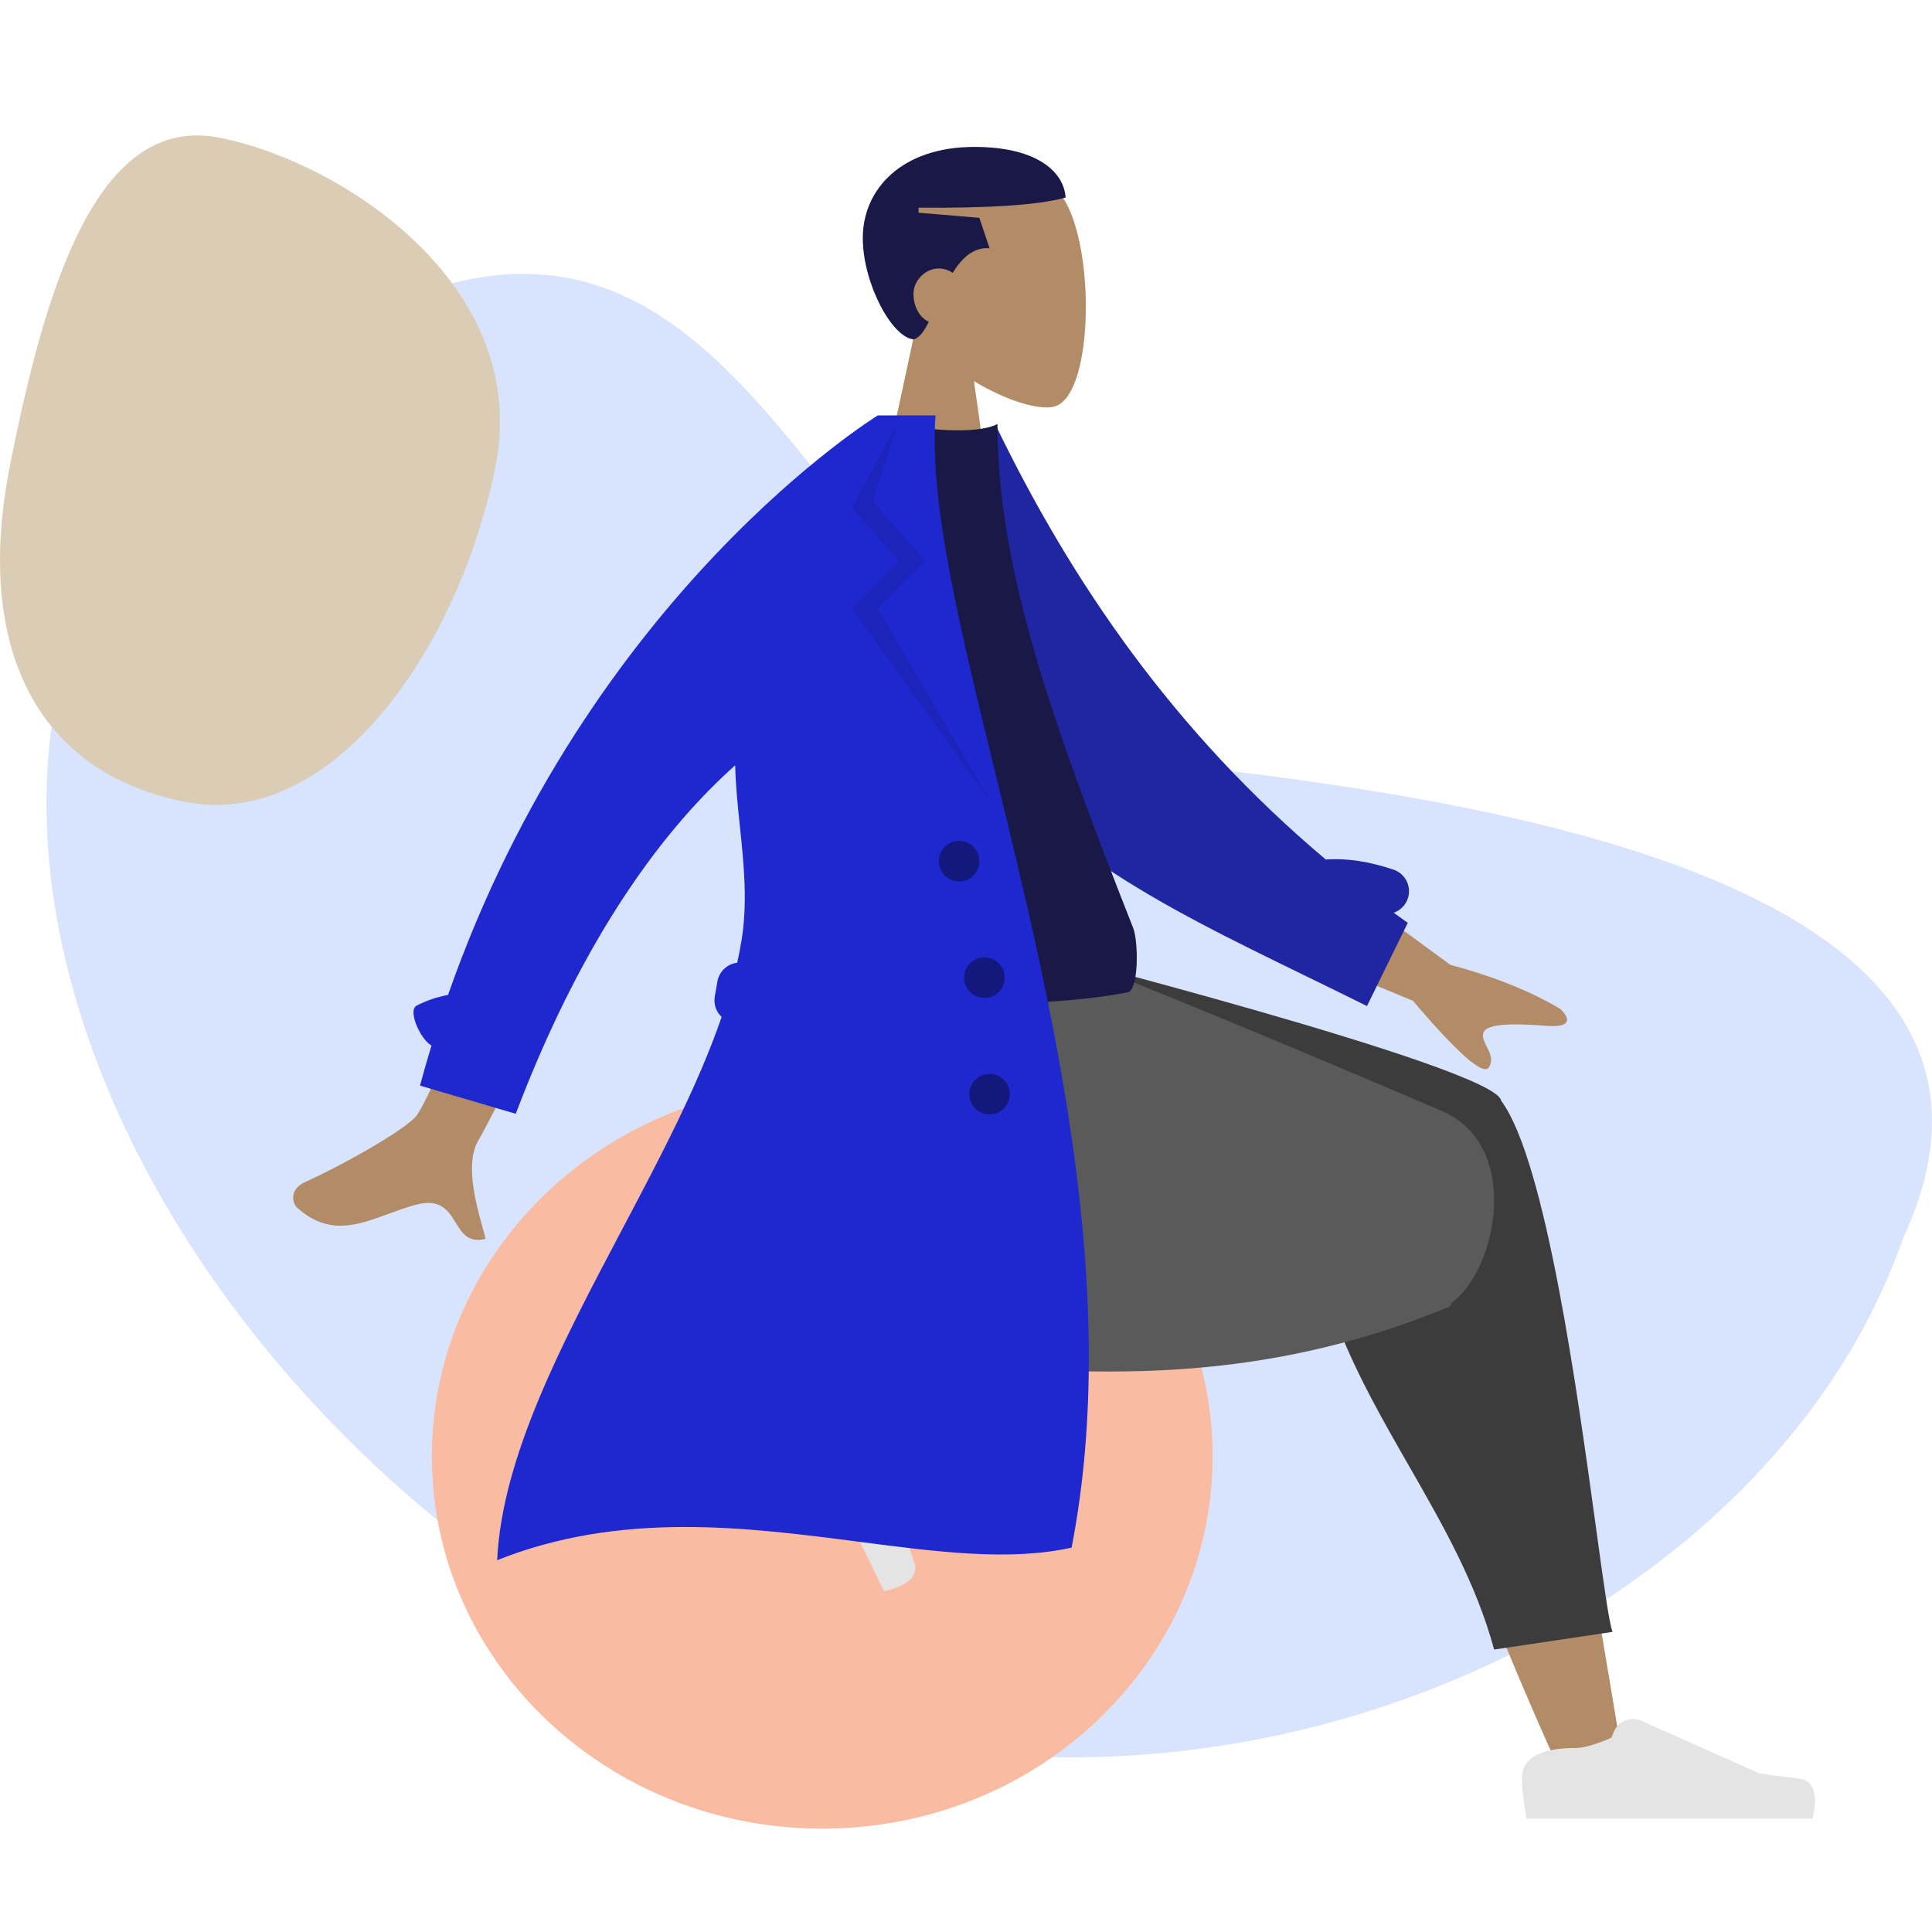 <svg xmlns="http://www.w3.org/2000/svg" xmlns:xlink="http://www.w3.org/1999/xlink" version="1.1" width="94" height="94" viewBox="0 0 94 94">
<path transform="matrix(1,0,0,-1,2.261,104.366)" d="M11.637 86.705C33.797 101.527 36.346 74.121 52.175 67.483 64.562 66.045 99.061 62.918 90.344 44.153 83.09 23.233 51.293 10.487 26.401 25.237 1.51 39.987-10.524 71.883 11.637 86.705Z" fill="#d8e4fd" fill-rule="evenodd"/>
<path transform="matrix(1,0,0,-1,0,41.511)" d="M.482 18.851C-1.258 10.065 1.747 3.931 8.985 2.498 16.223 1.064 22.373 10.065 24.112 18.851 25.852 27.638 16.622 33.636 10.686 34.811 4.749 35.987 2.222 27.638 .482 18.851Z" fill="#dbccb5" fill-rule="evenodd"/>
<path transform="matrix(1,0,0,-1,42.471,27.203)" d="M4.917 8.658C6.515 7.696 8.084 7.232 8.821 7.421 10.668 7.897 10.838 14.65 9.409 17.312 7.979 19.974 .631 21.134 .261 15.86 .132 14.029 .901 12.395 2.038 11.062L0 1.571H5.92L4.917 8.658Z" fill="#b28b67" fill-rule="evenodd"/>
<path transform="matrix(1,0,0,-1,41.978,16.513)" d="M2.713 6.408C6.129 6.384 8.506 6.527 9.867 6.901 9.805 8.058 8.601 9.365 5.427 9.365 1.895 9.365 0 7.309 0 4.929 0 2.755 1.401 .108 2.467 0 2.743 .06 2.979 .393 3.213 .851 2.774 1.064 2.467 1.568 2.467 2.218 2.467 2.844 3.019 3.45 3.7 3.45 3.948 3.45 4.18 3.37 4.373 3.237 4.821 3.957 5.382 4.495 6.167 4.436L5.673 5.915 2.713 6.162V6.408Z" fill="#191847" fill-rule="evenodd"/>
<path transform="matrix(1,0,0,-1,21.012,88.972)" d="M18.993 0C29.483 0 37.987 8.11 37.987 18.115 37.987 28.119 29.483 36.229 18.993 36.229 8.504 36.229 0 28.119 0 18.115 0 8.11 8.504 0 18.993 0Z" fill="#f9bca2" fill-rule="evenodd"/>
<path transform="matrix(1,0,0,-1,38.312,87.003)" d="M31.221 17.112C32.139 13.901 34.424 7.815 37.585 .826L40.588 1.702C37.961 17.784 35.774 28.432 34.521 31.673 33.694 33.814 27.433 33.563 28.153 29.255 28.455 27.448 29.65 22.61 31.221 17.112ZM18.877 28.503C13.979 27.489 3.825 23.905 .925 22.76-.897 22.04 .277 19.599 1.832 19.813 2.095 19.849 3.027 19.953 4.417 20.109 8.881 20.608 18.074 21.635 25.047 22.638 28.718 23.166 26.743 30.037 22.931 29.31 21.649 29.065 20.284 28.795 18.877 28.503Z" fill="#b28b67" fill-rule="evenodd"/>
<path transform="matrix(1,0,0,-1,47.898,80.257)" d="M25.128 26.742C24.627 28.374 1.865 34.169 1.865 34.169H0V32.433L15.685 24.455C15.664 24.198 15.677 23.925 15.727 23.638 15.614 17.724 18.147 13.306 20.656 8.932 22.296 6.071 23.925 3.229 24.797 0L30.559 .859C30.392 1.288 30.126 3.222 29.763 5.866 28.848 12.534 27.313 23.717 25.16 26.676 25.152 26.687 25.145 26.697 25.137 26.707 25.134 26.719 25.131 26.73 25.128 26.742Z" fill="#3c3c3c" fill-rule="evenodd"/>
<path transform="matrix(1,0,0,-1,36.798,67.075)" d="M12.403 6.535C10.968 6.822 9.646 7.078 8.516 7.276 1.211 8.556-.919 12.463 .34 20.987H13.799C15.997 20.356 27.423 15.569 33.351 13.022 37.274 11.337 36.038 5.262 33.816 3.681 33.804 3.584 33.764 3.518 33.693 3.488 25.269 0 18.085 .26 13.472 .427 11.54 .497 10.059 .551 9.127 .306L7.666 4.911 12.403 6.535Z" fill="#5a5a5a" fill-rule="evenodd"/>
<path transform="matrix(.439,.899,.899,-.438,27.653,69.179)" d="M2.597 13.619C1.462 13.619 .118 13.405 .008 12.276 .003 12.225 0 12.178 0 12.134 0 11.467 .222 10.187 .222 10.187 .996 10.187 14.125 10.187 14.125 10.187 14.125 10.187 14.667 11.98 13.499 12.123 12.332 12.266 11.56 12.381 11.56 12.381L5.806 14.947C5.291 15.177 4.689 14.936 4.474 14.415L4.354 14.124C4.354 14.124 3.273 13.619 2.597 13.619Z" fill="#e4e4e4" fill-rule="evenodd"/>
<path transform="matrix(1,0,0,-1,74.045,88.289)" d="M2.599 3.24C1.463 3.24 .117 3.026 .007 1.895 .003 1.846 0 1.799 0 1.756 0 1.09 .222-.189 .222-.189 .996-.189 14.135-.189 14.135-.189 14.135-.189 14.677 1.602 13.509 1.745 12.34 1.888 11.567 2.003 11.567 2.003L5.808 4.568C5.294 4.797 4.692 4.556 4.477 4.036L4.357 3.744C4.357 3.744 3.275 3.24 2.599 3.24Z" fill="#e4e4e4" fill-rule="evenodd"/>
<path transform="matrix(.998,-.07,-.07,-.998,14.763,65.4)" d="M6.279 10.718C7.335 11.965 14.129 25.692 14.129 25.692L18.407 24.605C18.407 24.605 9.817 10.173 9.22 9.351 8.444 8.283 8.828 6.354 9.089 5.046 9.129 4.844 9.166 4.656 9.196 4.489 8.344 4.338 8.079 4.844 7.8 5.377 7.485 5.98 7.151 6.617 5.932 6.382 5.461 6.291 5.004 6.158 4.558 6.029 3.015 5.582 1.598 5.172 .173 6.629-.053 6.86-.191 7.553 .637 7.861 2.699 8.629 5.763 10.108 6.279 10.718ZM56.927 14.503 49.481 20.812 47.447 16.647 54.994 12.883C57.011 10.149 58.165 8.987 58.455 9.398 58.7 9.745 58.552 10.095 58.416 10.418 58.31 10.67 58.211 10.904 58.31 11.107 58.537 11.571 60.01 11.417 61.401 11.212 62.793 11.007 62.429 11.657 62.113 11.988 60.744 12.942 59.016 13.781 56.927 14.503Z" fill="#b28b67" fill-rule="evenodd"/>
<path transform="matrix(1,0,0,-1,45.819,48.949)" d="M2.638 28.236 0 27.155C.028 26.467 .025 25.488 .022 24.366 .012 20.844-.002 15.917 .909 14.168 4.064 8.111 10.541 4.955 17.756 1.44 18.723 .969 19.703 .492 20.69-0L22.675 4.049C22.445 4.212 22.217 4.375 21.991 4.54 22.303 4.649 22.563 4.896 22.677 5.233 22.873 5.813 22.56 6.442 21.979 6.638 20.799 7.036 19.698 7.203 18.685 7.13 11.292 13.355 6.316 20.641 2.638 28.236Z" fill="#2026a2" fill-rule="evenodd"/>
<path transform="matrix(1,0,0,-1,36.552,49.561)" d="M0 1.277C0 1.277 11.632-0 18.312 1.277 18.863 1.382 18.839 3.758 18.583 4.407 14.599 14.513 11.978 21.912 11.978 28.931 10.882 28.359 8.14 28.76 8.14 28.76 3.228 21.526 .97 13.226 0 1.277Z" fill="#191847" fill-rule="evenodd"/>
<path transform="matrix(1,0,0,-1,20.118,75.967)" d="M1.681 27.56C8.535 47.135 22.594 55.757 22.594 55.757H22.978 23.926 25.399C25.082 51.558 26.575 45.448 28.307 38.36 31.077 27.025 34.458 13.189 32.02 .669 29.024-0 25.502 .456 21.69 .951 16.189 1.664 10.082 2.456 4.071 .057 4.303 5.072 7.234 10.624 10.151 16.151 12.001 19.654 13.845 23.148 14.993 26.488 14.729 26.736 14.592 27.107 14.66 27.49L14.788 28.216C14.875 28.71 15.276 29.07 15.75 29.126 15.832 29.496 15.904 29.863 15.963 30.228 16.264 32.09 16.072 33.931 15.882 35.752 15.777 36.751 15.673 37.744 15.652 38.732 12.349 35.791 8.35 30.664 4.975 21.777L.317 23.147C.495 23.808 .681 24.458 .876 25.098 .337 25.395-.299 26.805 .155 27.04 .635 27.289 1.144 27.461 1.681 27.56Z" fill="#1f28cf" fill-rule="evenodd"/>
<path transform="matrix(1,0,0,-1,41.456,39.187)" d="M2.275 18.731 1.002 14.821 3.565 11.889 1.249 9.586 6.852 0 0 9.567 2.275 11.889 0 14.48 2.275 18.731Z" fill-opacity=".1" fill-rule="evenodd"/>
<path transform="matrix(1,0,0,-1,45.678,54.221)" d="M.987 11.337C1.532 11.337 1.973 11.779 1.973 12.323 1.973 12.867 1.532 13.309 .987 13.309 .442 13.309 0 12.867 0 12.323 0 11.779 .442 11.337 .987 11.337ZM2.22 5.669C2.765 5.669 3.207 6.11 3.207 6.654 3.207 7.199 2.765 7.64 2.22 7.64 1.675 7.64 1.233 7.199 1.233 6.654 1.233 6.11 1.675 5.669 2.22 5.669ZM3.453 .986C3.453 .441 3.012 0 2.467 0 1.922 0 1.48 .441 1.48 .986 1.48 1.53 1.922 1.972 2.467 1.972 3.012 1.972 3.453 1.53 3.453 .986Z" fill-opacity=".4" fill-rule="evenodd"/>
</svg>
